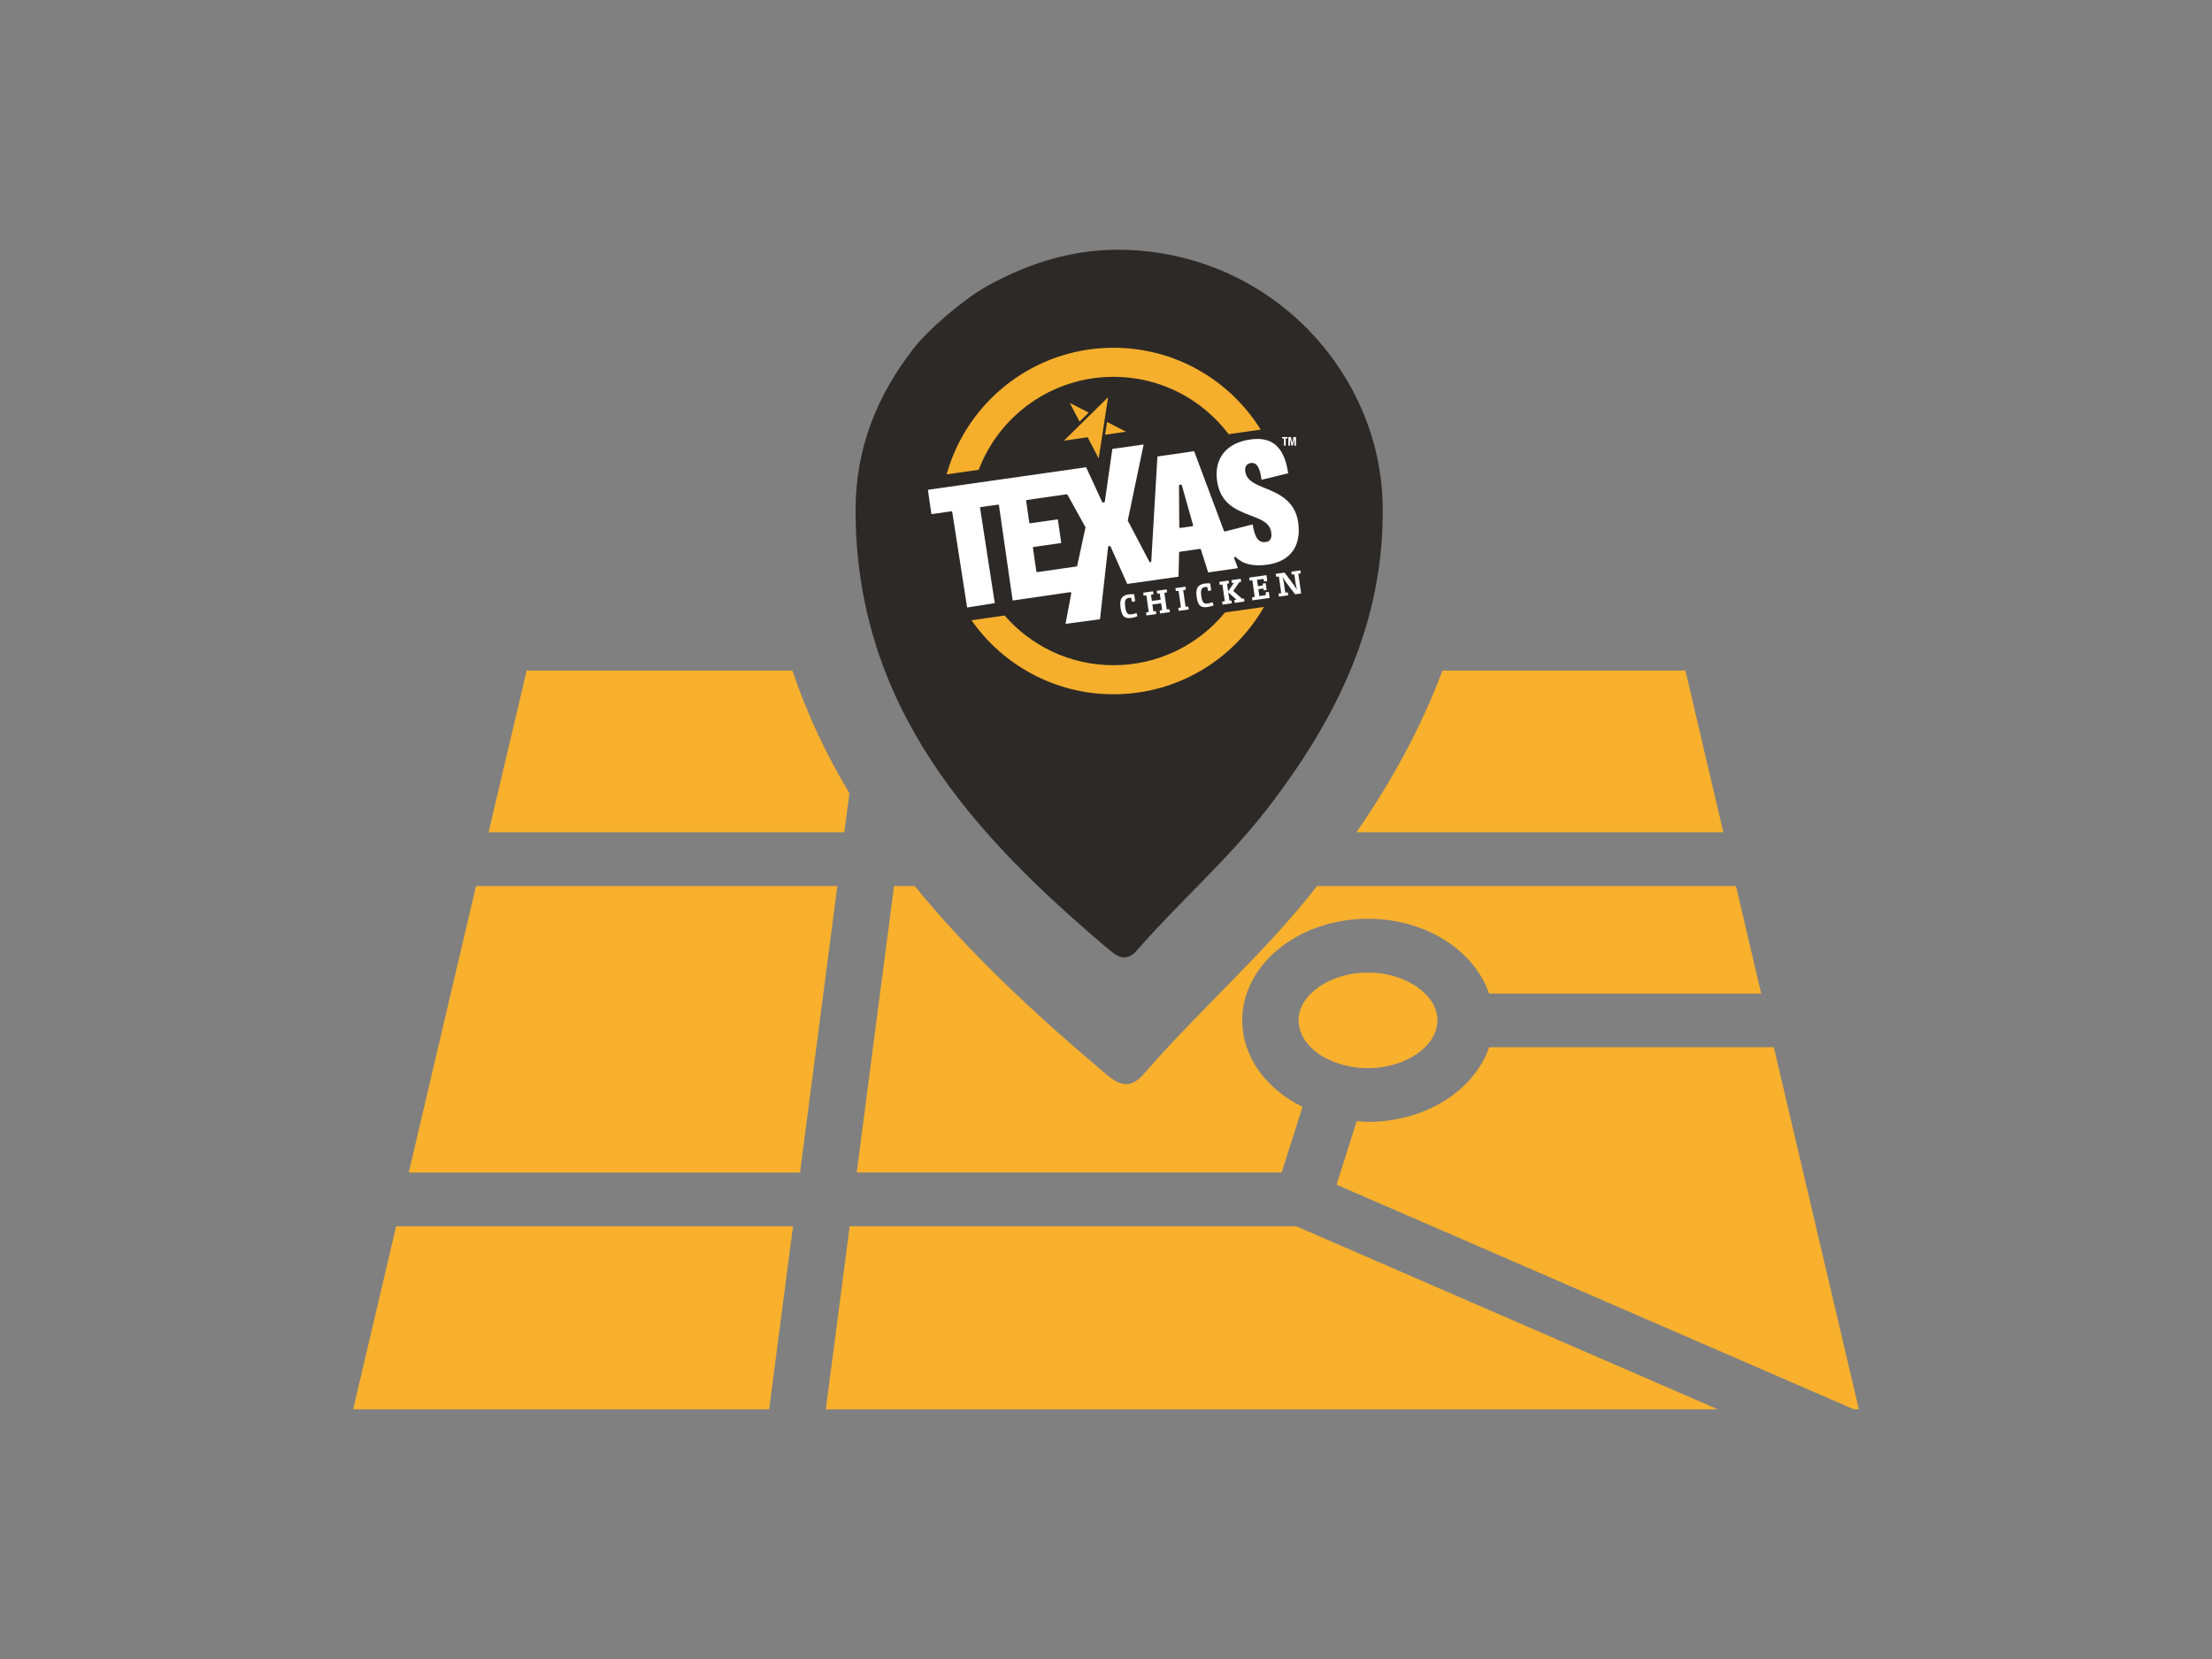 <?xml version="1.0" encoding="utf-8"?>
<!-- Generator: Adobe Illustrator 24.3.0, SVG Export Plug-In . SVG Version: 6.00 Build 0)  -->
<svg version="1.1" id="Layer_1" xmlns="http://www.w3.org/2000/svg" xmlns:xlink="http://www.w3.org/1999/xlink" x="0px" y="0px"
	 viewBox="0 0 600 450" style="enable-background:new 0 0 600 450;" xml:space="preserve">
<rect x="0" y="0" width="600" height="450" fill="#808080" stroke="none"/>
<style type="text/css">
	.st0{fill:#F8B02D;}
	.st1{fill:#9A3324;}
	.st2{fill:#FFFFFF;}
	.st3{fill:#2D2926;}
	.st4{fill:#F5AF2D;}
	.st5{fill:#F2F2F2;}
</style>
<g>
	<circle class="st3" cx="302.31" cy="141.11" r="64.91"/>
	<path class="st0" d="M352.23,276.77c0,5.38,4.96,10.26,12.34,12.15c2.13,0.55,4.29,0.82,6.47,0.82c10.22,0,18.86-5.94,18.86-12.97
		c0-7.03-8.64-12.97-18.86-12.97C360.85,263.8,352.23,269.74,352.23,276.77z"/>
	<path class="st0" d="M477.72,269.5h-73.81c-4-11.68-17.18-20.29-32.85-20.29c-18.79,0-34.1,12.35-34.1,27.56
		c0,9.81,6.38,18.58,16.35,23.46l-5.66,17.8H232.38l10.12-77.7h5.61c15.05,18.48,33.11,35.19,52.27,51.33
		c3.27,2.7,6.33,3.74,9.76-0.21c15.16-17.54,32.75-32.7,47.13-51.12h113.61L477.72,269.5z"/>
	<polygon class="st0" points="110.87,318.05 217,318.05 227.13,240.34 129.11,240.34 	"/>
	<polygon class="st0" points="351.62,332.62 230.47,332.62 224,382.27 465.94,382.27 	"/>
	<polygon class="st0" points="215.1,332.62 107.45,332.62 95.79,382.27 208.63,382.27 	"/>
	<path class="st0" d="M230.41,215.16l-1.4,10.59h-96.49l10.33-43.86h72.09C218.89,193.67,224.13,204.73,230.41,215.16z"/>
	<path class="st0" d="M467.45,225.75h-99.5c9.6-13.96,17.59-28.49,23.3-43.86h65.92L467.45,225.75z"/>
	<path class="st0" d="M481.15,284.05h-77.24c-3.97,11.66-17.18,20.25-32.86,20.25c-1.02,0-2.04-0.12-3.05-0.19l-5.46,17.24
		l140.28,60.91h1.39L481.15,284.05z"/>
	<path class="st3" d="M307.91,67.89c-14.83-1-28.04,2.96-40.31,9.79c-5.91,3.29-15.67,11.49-19.92,17
		c-9.71,12.58-15.66,26.78-15.61,44.02c0.17,53.17,31.81,87.78,69.16,119.23c2.38,1.99,4.64,2.75,7.17-0.15
		c11.37-13.08,24.52-24.43,35.24-38.28c19-24.55,32-50.96,31.4-82.65C374.38,102.19,346.58,70.47,307.91,67.89z M303.37,181.59
		c-22.36,0-40.48-18.12-40.48-40.48c0-22.36,18.12-40.48,40.48-40.48c22.36,0,40.48,18.12,40.48,40.48
		C343.85,163.47,325.73,181.59,303.37,181.59z"/>
	<g>
		<path class="st4" d="M265.47,127.43c5.6-14.74,19.86-25.22,36.57-25.22c12.76,0,24.08,6.11,31.22,15.56l8.7-1.24
			c-8.29-13.33-23.07-22.2-39.92-22.2c-21.57,0-39.74,14.53-45.27,34.34L265.47,127.43z"/>
		<path class="st4" d="M332.28,166.13c-7.17,8.74-18.06,14.31-30.24,14.31c-11.79,0-22.36-5.22-29.54-13.48l-8.99,1.28
			c8.5,12.14,22.58,20.08,38.52,20.08c17.48,0,32.72-9.54,40.82-23.7L332.28,166.13z"/>
		<path class="st2" d="M307.04,163.23L307.04,163.23l-0.21-1.08c-0.08-0.01-0.27-0.02-0.52,0.01c-0.95,0.14-1.38,0.53-1.09,2.56
			c0.26,1.79,0.77,2.06,1.83,1.9c0.4-0.06,0.8-0.18,1.22-0.36l0.27,0.89c-0.47,0.19-1.03,0.36-1.55,0.44
			c-1.79,0.26-2.68-0.21-3.03-2.67c-0.38-2.68,0.5-3.45,2.27-3.7c0.49-0.07,0.97-0.07,1.42-0.02l0.25,1.9L307.04,163.23z"/>
		<polygon class="st2" points="310.86,166.14 310.86,166.14 311.59,166 310.95,161.5 310.21,161.57 310.09,160.77 312.77,160.39 
			312.88,161.19 312.2,161.31 312.44,163 314.82,162.66 314.58,160.97 313.9,161.04 313.78,160.25 316.45,159.87 316.56,160.66 
			315.83,160.81 316.47,165.31 317.21,165.24 317.33,166.04 314.66,166.41 314.55,165.62 315.22,165.49 314.96,163.63 
			312.58,163.97 312.85,165.83 313.53,165.76 313.65,166.56 310.97,166.94 		"/>
		<polygon class="st2" points="319.6,164.9 319.6,164.9 320.33,164.76 319.69,160.26 318.95,160.32 318.83,159.52 321.56,159.14 
			321.67,159.94 320.94,160.08 321.58,164.58 322.33,164.51 322.44,165.31 319.71,165.7 		"/>
		<path class="st2" d="M327.68,160.29L327.68,160.29l-0.21-1.08c-0.08-0.01-0.27-0.02-0.52,0.01c-0.95,0.14-1.38,0.53-1.09,2.56
			c0.26,1.79,0.77,2.06,1.83,1.9c0.4-0.06,0.8-0.18,1.22-0.36l0.27,0.89c-0.47,0.19-1.03,0.36-1.55,0.44
			c-1.79,0.26-2.68-0.21-3.03-2.67c-0.38-2.68,0.5-3.45,2.27-3.7c0.49-0.07,0.97-0.07,1.42-0.02l0.25,1.9L327.68,160.29z"/>
		<polygon class="st2" points="331.49,163.2 331.49,163.2 332.22,163.06 331.58,158.56 330.84,158.63 330.73,157.83 333.26,157.47 
			333.37,158.24 332.83,158.34 333.13,160.41 334.71,158.08 334.13,158.13 334.02,157.36 336.55,157 336.66,157.8 336.16,157.9 
			334.52,160.29 336.91,162.41 337.44,162.35 337.55,163.15 334.92,163.53 334.81,162.75 335.39,162.65 333.17,160.69 
			333.49,162.92 334.03,162.87 334.14,163.64 331.61,164 		"/>
		<polygon class="st2" points="342.79,160.14 342.79,160.14 342.68,159.63 341.32,159.82 341.59,161.67 343.37,161.42 
			343.31,160.66 344.16,160.54 344.4,162.18 339.72,162.84 339.61,162.04 340.34,161.9 339.7,157.4 338.95,157.47 338.84,156.67 
			343.52,156.01 343.74,157.6 342.89,157.72 342.74,157.02 340.96,157.28 341.21,159 342.56,158.81 342.53,158.29 343.31,158.18 
			343.57,160.03 		"/>
		<path class="st2" d="M346.91,161.82L346.91,161.82l-0.11-0.8l0.73-0.14l-0.64-4.5l-0.74,0.07l-0.11-0.8l2.39-0.34l2.25,2.99
			c0.39,0.52,0.74,1.05,1.08,1.64l0.03,0c-0.15-0.6-0.29-1.25-0.37-1.74l-0.35-2.42l-0.69,0.07l-0.11-0.79l2.45-0.35l0.11,0.8
			l-0.66,0.12l0.76,5.34l-1.64,0.23l-2.26-2.98c-0.39-0.52-0.74-1.05-1.08-1.64l-0.04,0.01c0.15,0.6,0.3,1.25,0.37,1.74l0.34,2.42
			l0.69-0.07l0.11,0.79L346.91,161.82z"/>
		<path class="st2" d="M339.29,125.59c0.52-0.08,0.95,0.03,1.33,0.31c0.76,0.58,1.25,1.89,1.58,4.24l7.22-1.77
			c-0.57-3.87-1.78-6.46-3.7-7.91c-1.65-1.25-3.83-1.65-6.65-1.25c-3.1,0.45-5.56,1.69-7.13,3.59c-1.62,1.97-2.25,4.62-1.81,7.66
			c0.89,6.18,5.2,7.86,9.01,9.34l0.04,0.02c2.82,1.05,5.26,1.95,5.63,4.55c0.12,0.8,0.06,1.4-0.17,1.84
			c-0.23,0.45-0.65,0.72-1.24,0.8c-1.99,0.29-3.02-1.05-3.63-4.77l-7.47,1.92c-0.13,0.03-0.26-0.04-0.31-0.16l-8.08-21.61
			l-9.96,1.43l-1.67,28.46c-0.01,0.12-0.09,0.22-0.21,0.24c-0.12,0.02-0.23-0.03-0.29-0.14l-5.84-11.1
			c-0.03-0.05-0.04-0.12-0.02-0.18l4.29-20.53l-8.49,1.2l-2.04,14.28c-0.02,0.12-0.11,0.21-0.22,0.22l-0.23,0.03
			c-0.11,0.02-0.23-0.04-0.28-0.15l-4.34-9.41l-42.92,6.12l0.95,6.6l5.36-0.77c0.14-0.02,0.27,0.08,0.3,0.22l4.03,25.87l7.5-1.19
			l-3.98-25.76c-0.01-0.07,0.01-0.14,0.05-0.2c0.04-0.06,0.1-0.09,0.17-0.1l4.6-0.64c0.14-0.02,0.28,0.08,0.3,0.22l3.71,25.78
			l15.6-2.27c0.01,0,0.02,0,0.04,0c0.07,0,0.14,0.03,0.19,0.08c0.06,0.06,0.08,0.15,0.07,0.23l-1.56,8.29l9.35-1.25l2.2-19.6
			c0.01-0.12,0.11-0.21,0.22-0.23l0.18-0.03c0.12-0.02,0.23,0.05,0.28,0.15l4.5,10.13l13.93-1.97l0.14-6.51
			c0-0.13,0.1-0.24,0.23-0.25l5.4-0.78c0.12-0.02,0.25,0.06,0.29,0.18l1.97,6.21l8.07-1.16l-1.02-2.72c-0.04-0.12,0-0.25,0.1-0.31
			c0.1-0.07,0.24-0.05,0.33,0.03c1.94,1.93,4.77,2.6,8.63,2.05c6.2-0.89,9.23-5.08,8.31-11.49c-0.87-6.01-5.55-7.89-9.31-9.4
			l-0.51-0.2c-2.53-1.09-4.21-1.97-4.54-4.25c-0.08-0.56,0-1.06,0.22-1.44C338.25,125.95,338.7,125.68,339.29,125.59 M294.43,143.09
			l-2.24,10.36c-0.02,0.11-0.11,0.19-0.22,0.21l-10.57,1.52c-0.01,0-0.02,0-0.04,0c-0.06,0-0.11-0.02-0.16-0.05
			c-0.06-0.04-0.09-0.1-0.1-0.17l-0.91-6.3c-0.01-0.07,0.01-0.14,0.05-0.2c0.04-0.06,0.1-0.09,0.17-0.1l7.45-1.07l-0.92-6.42
			l-7.45,1.07c-0.07,0.01-0.14-0.01-0.2-0.05c-0.06-0.04-0.09-0.1-0.1-0.17l-0.84-5.8c-0.01-0.07,0.01-0.14,0.05-0.2
			c0.04-0.06,0.1-0.09,0.17-0.1l10.72-1.54c0.11-0.02,0.21,0.04,0.27,0.13l4.83,8.71C294.44,142.96,294.45,143.02,294.43,143.09
			 M323.58,142.62c-0.04,0.06-0.11,0.11-0.18,0.12l-3.22,0.46c-0.01,0-0.02,0-0.04,0c-0.06,0-0.12-0.02-0.17-0.06
			c-0.06-0.05-0.09-0.12-0.09-0.2l-0.08-11.19c0-0.13,0.09-0.24,0.22-0.26l0.27-0.04c0.13-0.02,0.25,0.06,0.29,0.19l3.03,10.77
			C323.63,142.48,323.62,142.56,323.58,142.62"/>
		<polygon class="st2" points="349.25,118.93 348.74,118.93 348.74,120.88 348.27,120.88 348.27,118.93 347.76,118.93 
			347.76,118.54 349.26,118.55 		"/>
		<polygon class="st2" points="350.17,118.55 350.5,120.2 350.51,120.2 350.84,118.55 351.54,118.55 351.54,120.89 351.11,120.89 
			351.11,119.02 351.1,119.02 350.68,120.89 350.32,120.88 349.9,119.02 349.9,119.02 349.89,120.88 349.46,120.88 349.47,118.55 		
			"/>
		<polygon class="st4" points="300.57,107.75 288.59,119.53 295.02,118.6 298.02,124.36 		"/>
		<polygon class="st4" points="295.31,111.91 290.18,109.3 292.82,114.36 		"/>
		<polygon class="st4" points="300.28,114.46 299.75,117.92 305.42,117.1 		"/>
	</g>
</g>
</svg>
